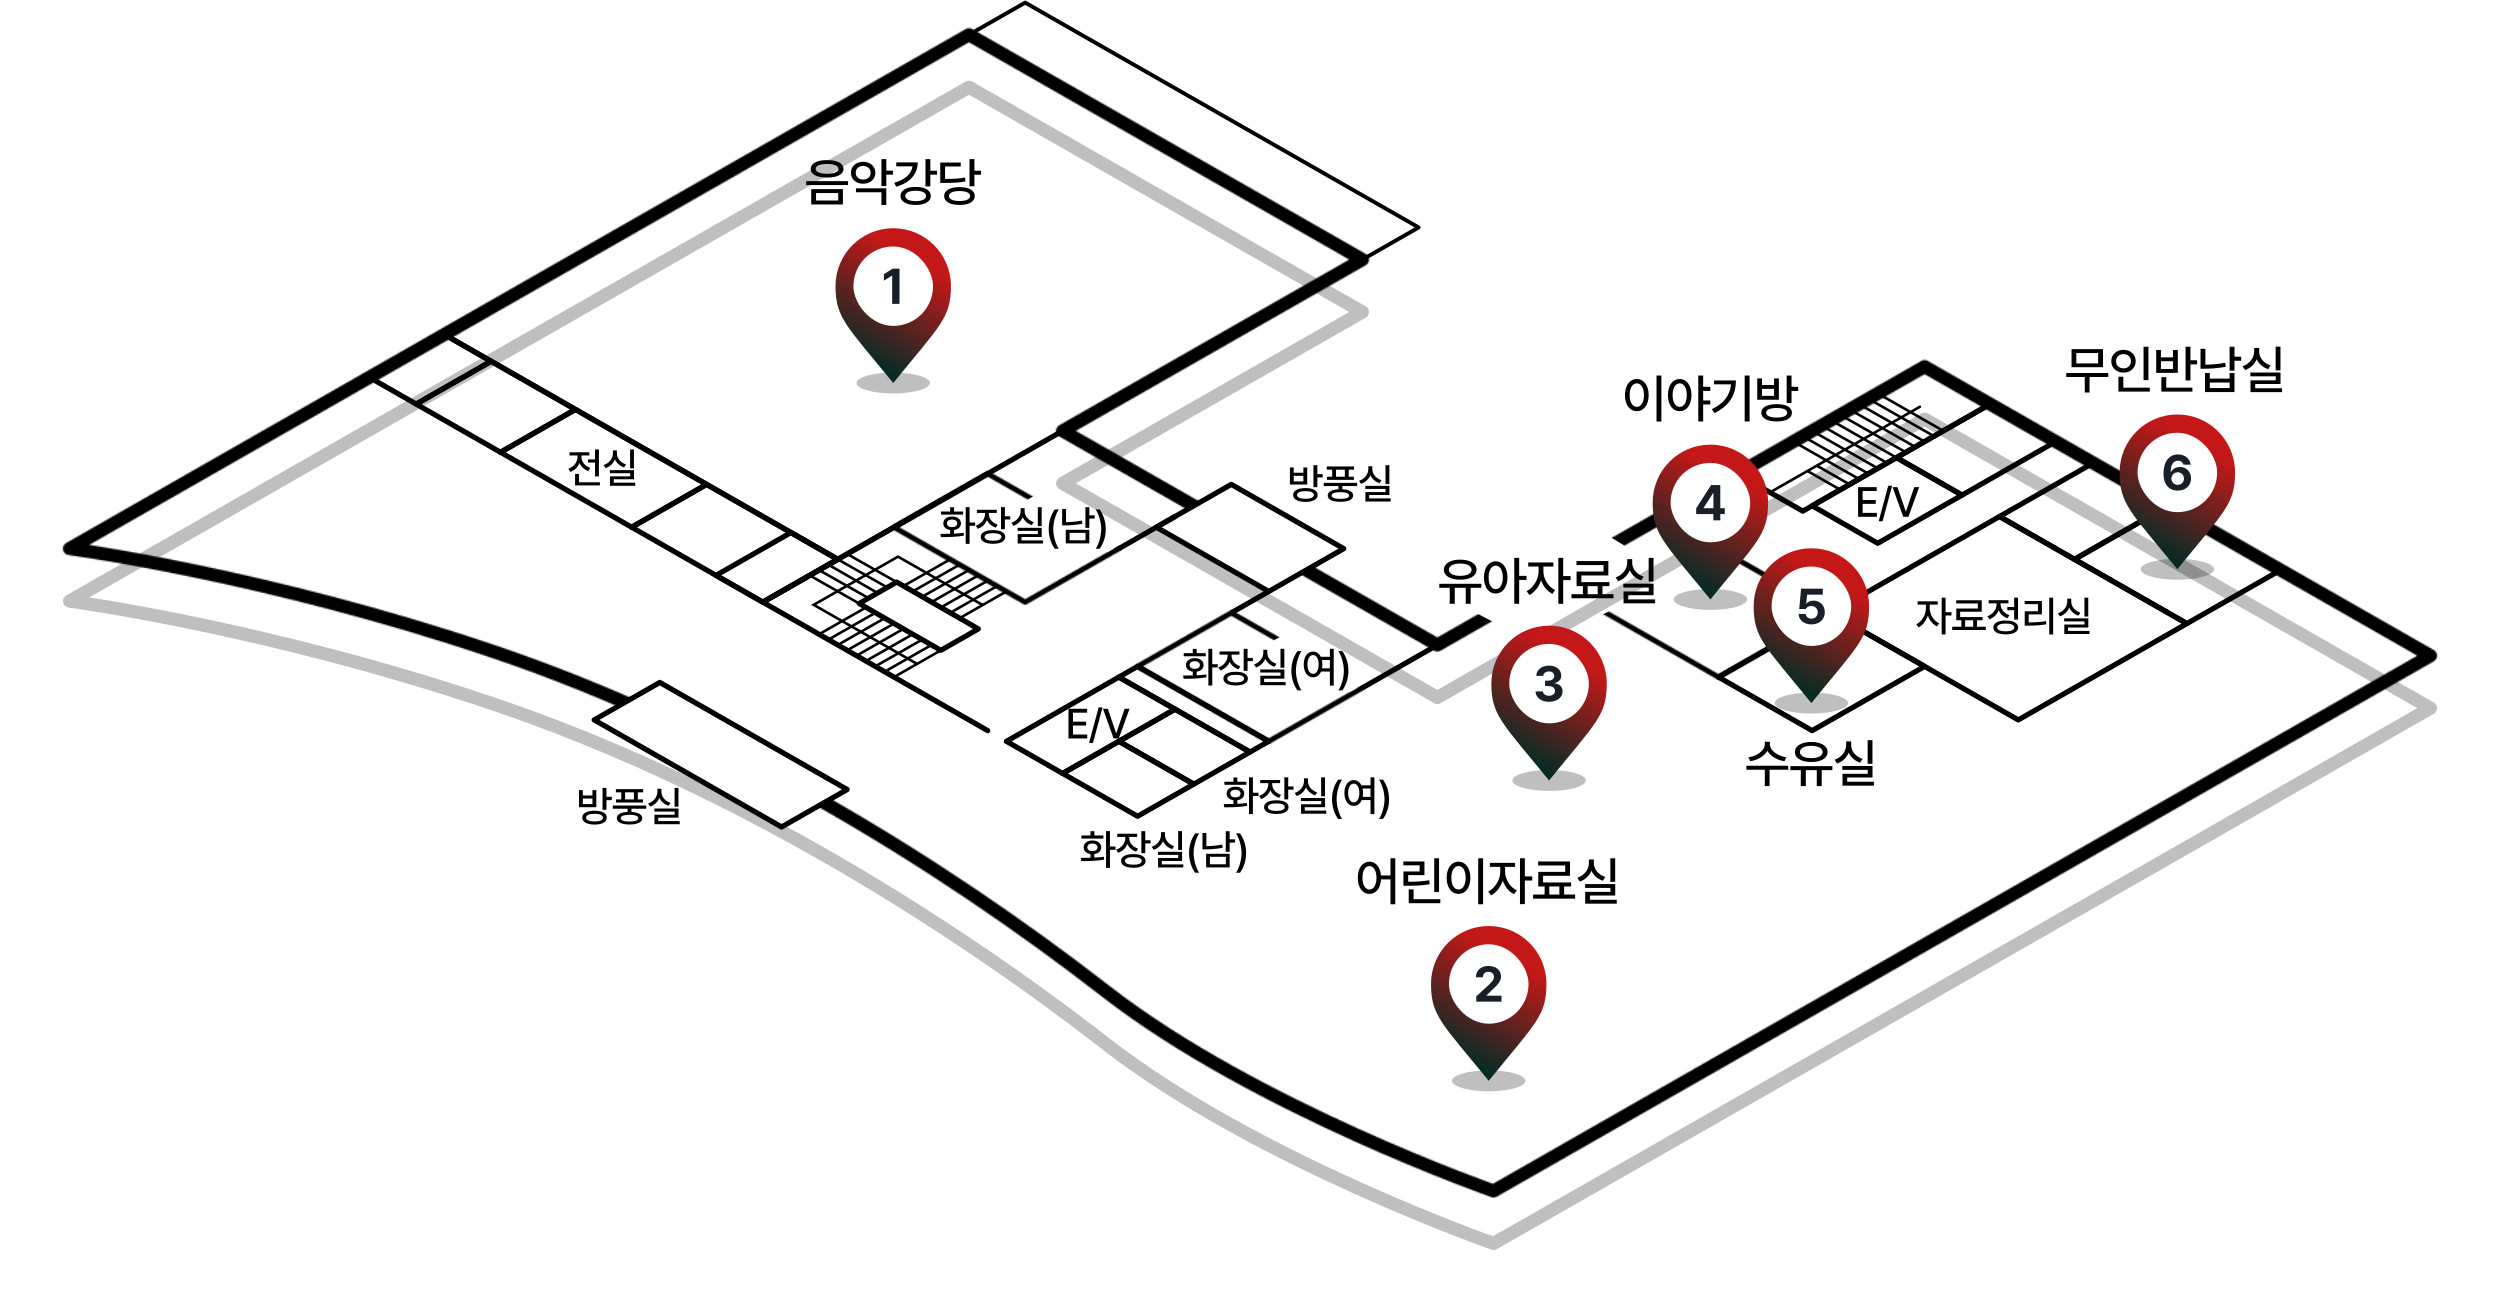<svg width="1906" height="1001" viewBox="0 0 1906 1001" fill="none" xmlns="http://www.w3.org/2000/svg">
<g filter="url(#filter0_f_4338_10030)">
<path d="M738.714 66.486L53 458.27C53 458.27 203 478.165 376.469 536.831C549.939 595.496 715.245 696.503 843.306 795.98C957.263 884.5 1138.71 948 1138.71 948L1853 539.892L1467.29 319.513L1095.86 531.73L810.143 368.486L1038.71 237.892L738.714 66.486Z" stroke="black" stroke-opacity="0.25" stroke-width="10" stroke-linejoin="round"/>
</g>
<mask id="mask0_4338_10030" style="mask-type:alpha" maskUnits="userSpaceOnUse" x="48" y="21" width="1810" height="892">
<path d="M738.714 26.486L53 418.27C53 418.27 203 438.165 376.469 496.831C549.939 555.496 715.245 656.503 843.306 755.98C957.263 844.5 1138.71 908 1138.71 908L1853 499.892L1467.29 279.513L1095.86 491.73L810.143 328.486L1038.71 197.892L738.714 26.486Z" stroke="black" stroke-width="10" stroke-linejoin="round"/>
</mask>
<g mask="url(#mask0_4338_10030)">
<path d="M464.731 542.233L486.67 529.99L300.956 456.53L97.894 411.128L743.303 52.503L1001.47 195.851L780.547 323.895L892.282 395.824L923.915 377.906L845.343 328.486L1062.18 201.973L1046.87 179.527L752.486 8.122H730.037L32.078 394.804L41.262 429.493L92.792 440.716L149.425 452.449L218.813 467.243L290.241 484.588L464.731 542.233Z" fill="black"/>
<path d="M1456.57 256.047L1299.94 332.568L1208 397.534L1252.5 424.5L1464.73 309.101L1796.87 491.73L1137.69 890.655L991.772 834.03L875.956 764.142L872.894 761.081L666.262 612.632L642.282 604.469L608.099 623.855L705.037 669.257L778.507 726.392L844.833 777.405L848.915 778.936L982.588 859.027L1143.81 935.037L1849.94 541.213L1875.45 494.79L1456.57 256.047Z" fill="black"/>
<path d="M986.16 440.206L1097.89 508.564L1150 480.234L1116.07 462.5L1096.36 476.426L1008.1 427.963L986.16 440.206Z" fill="black"/>
</g>
<path d="M1324.43 361.135L1374.43 389.703L1517.29 308.081L1467.29 279.514L1324.43 361.135Z" stroke="black" stroke-width="4" stroke-linejoin="round"/>
<mask id="mask1_4338_10030" style="mask-type:alpha" maskUnits="userSpaceOnUse" x="1179" y="391" width="219" height="128">
<path d="M1181.57 442.757L1310.14 516.216L1395.86 467.243L1267.28 393.784L1181.57 442.757Z" stroke="black" stroke-width="4" stroke-linejoin="round"/>
</mask>
<g mask="url(#mask1_4338_10030)">
<path d="M1250.5 420L1220 403.5L1260.5 376.5L1375 403.5L1420 471L1358.5 511L1304.5 540L1211.5 474L1232.5 463L1245.5 467.5L1260.5 471L1322 490L1335 455L1279 420H1250.5Z" fill="black"/>
</g>
<path d="M1310.14 516.216L1381.57 557.027L1467.28 508.054L1395.85 467.243L1310.14 516.216Z" stroke="black" stroke-width="4" stroke-linejoin="round"/>
<path d="M1424.43 304L1449.46 318.266M1449.46 318.266L1475.45 333.078M1449.46 318.266L1435.14 326.446M1449.46 318.266L1463.72 310.122M1410.14 312.162L1435.14 326.446M1435.14 326.446L1460.14 340.73M1435.14 326.446L1420.86 334.608M1395.86 320.324L1420.86 334.608M1420.86 334.608L1445.86 348.892M1420.86 334.608L1406.57 342.77M1381.57 328.487L1406.57 342.77M1406.57 342.77L1431.57 357.054M1406.57 342.77L1392.29 350.932M1367.29 336.649L1392.29 350.932M1392.29 350.932L1417.29 365.216M1392.29 350.932L1378 359.095M1403 373.378L1378 359.095M1378 359.095L1349.43 375.419M1385.14 355.014L1410.14 369.297M1374.43 332.568L1424.43 361.135M1388.72 324.405L1438.72 352.973M1403 316.243L1453 344.811M1417.29 308.081L1467.29 336.649M1431.57 299.919L1481.57 328.487" stroke="black" stroke-width="2" stroke-linecap="round"/>
<path d="M1581.57 426.432L1667.28 475.405L1738.71 434.595L1653 385.622L1581.57 426.432Z" stroke="black" stroke-width="4" stroke-linejoin="round"/>
<path d="M1395.86 467.243L1538.72 548.865L1667.29 475.405L1524.43 393.784L1395.86 467.243Z" stroke="black" stroke-width="4" stroke-linejoin="round"/>
<path d="M453 548.864L595.857 630.486L645.857 601.918L503 520.297L453 548.864Z" stroke="black" stroke-width="4" stroke-linejoin="round"/>
<path d="M338.711 255.027L638.711 426.432L1038.71 197.892L738.711 26.486L338.711 255.027Z" stroke="black" stroke-width="4" stroke-linejoin="round"/>
<path d="M317.289 308.081L381.575 344.811L438.718 312.162L374.432 275.433L317.289 308.081Z" stroke="black" stroke-width="4" stroke-linejoin="round"/>
<path d="M281.57 287.676L317.285 308.081L374.427 275.433L338.713 255.027L281.57 287.676Z" stroke="black" stroke-width="4" stroke-linejoin="round"/>
<path d="M545.859 438.676L581.574 459.081L638.717 426.432L603.002 406.027L545.859 438.676Z" stroke="black" stroke-width="4" stroke-linejoin="round"/>
<path d="M481.57 401.946L581.57 459.081L638.713 426.432L538.713 369.297L481.57 401.946Z" stroke="black" stroke-width="4" stroke-linejoin="round"/>
<path d="M381.57 344.811L481.57 401.946L538.713 369.297L438.713 312.162L381.57 344.811Z" stroke="black" stroke-width="4" stroke-linejoin="round"/>
<path d="M738.711 26.487L1038.71 197.892L1081.57 173.405L781.568 2L738.711 26.487Z" stroke="black" stroke-width="3" stroke-linejoin="round"/>
<path d="M1524.43 393.784L1581.57 426.433L1653 385.622L1595.86 352.973L1524.43 393.784Z" stroke="black" stroke-width="4" stroke-linejoin="round"/>
<path d="M1445.86 348.892L1495.86 377.459L1567.29 336.649L1517.29 308.081L1445.86 348.892Z" stroke="black" stroke-width="4" stroke-linejoin="round"/>
<path d="M1381.57 385.621L1431.57 414.189L1495.86 377.459L1445.86 348.892L1381.57 385.621Z" stroke="black" stroke-width="4" stroke-linejoin="round"/>
<mask id="mask2_4338_10030" style="mask-type:alpha" maskUnits="userSpaceOnUse" x="865" y="465" width="176" height="103">
<path d="M867.281 508.054L967.281 565.189L1038.71 524.378L938.71 467.243L867.281 508.054Z" stroke="black" stroke-width="4" stroke-linejoin="round"/>
</mask>
<g mask="url(#mask2_4338_10030)">
<path d="M967.492 490.075C970.826 488.242 977.792 484.576 978.992 484.576L940.492 461.081L870.992 488.576L855.992 507.572L942.492 565.562L972.492 572.56L1027.49 540.566C1032.66 538.067 1043.09 532.968 1043.49 532.568C1043.89 532.168 1044.99 526.402 1045.49 523.569L1040.49 521.07L1029.99 527.069L1020.99 528.568L964.992 558.063L942.492 542.066L882.992 507.572L888.492 502.073L940.492 475.078L967.492 490.075Z" fill="black"/>
</g>
<mask id="mask3_4338_10030" style="mask-type:alpha" maskUnits="userSpaceOnUse" x="679" y="359" width="176" height="103">
<path d="M681.57 401.946L781.57 459.081L852.999 418.27L752.999 361.135L681.57 401.946Z" stroke="black" stroke-width="4" stroke-linejoin="round"/>
</mask>
<g mask="url(#mask3_4338_10030)">
<path d="M778 384.095L790 377.096L758 348.601L673.5 390.094L687 414.089L792 473.079C812.333 462.414 853.3 440.784 854.5 439.585C855.7 438.385 864.333 426.42 868.5 420.588L856 414.089L845 420.588H839.5L781 446.583L758 439.585L695 401.591L713 390.094L754.5 370.597L778 384.095Z" fill="black"/>
</g>
<path d="M767.281 565.189L810.138 589.676L895.853 540.703L852.996 516.216L767.281 565.189Z" stroke="black" stroke-width="4" stroke-linejoin="round"/>
<path d="M853 516.216L953 573.351L967.286 565.189L867.286 508.054L853 516.216Z" stroke="black" stroke-width="4" stroke-linejoin="round"/>
<path d="M810.141 589.676L867.283 622.325L910.141 597.838L852.998 565.189L810.141 589.676Z" stroke="black" stroke-width="4" stroke-linejoin="round"/>
<path d="M853 565.189L910.143 597.838L953 573.351L895.857 540.703L853 565.189Z" stroke="black" stroke-width="4" stroke-linejoin="round"/>
<path d="M881.57 401.946L967.285 450.919L1024.43 418.27L938.713 369.297L881.57 401.946Z" stroke="black" stroke-width="4" stroke-linejoin="round"/>
<path d="M895.857 393.784L853 418.27M938.714 467.243L967.286 450.919M1038.71 524.378L1095.86 491.73" stroke="black" stroke-width="4"/>
<path d="M655.039 460.101L717.284 495.811L745.855 479.486L683.61 443.777L669.325 451.939L655.039 460.101Z" stroke="black" stroke-width="4" stroke-linejoin="round"/>
<path d="M752.999 557.027L581.57 459.081L752.999 361.135" stroke="black" stroke-width="4" stroke-linecap="round" stroke-linejoin="round"/>
<path d="M698.419 506.882C698.899 507.155 699.509 506.989 699.783 506.509C700.057 506.03 699.891 505.419 699.411 505.145L698.419 506.882ZM620.344 461.121L619.848 460.253L618.328 461.121L619.848 461.99L620.344 461.121ZM684.629 424.392L685.126 423.523C684.818 423.348 684.441 423.348 684.133 423.523L684.629 424.392ZM748.419 461.99C748.899 462.264 749.509 462.097 749.783 461.617C750.057 461.138 749.891 460.527 749.411 460.253L748.419 461.99ZM699.411 505.145L620.84 460.253L619.848 461.99L698.419 506.882L699.411 505.145ZM620.84 461.99L685.126 425.26L684.133 423.523L619.848 460.253L620.84 461.99ZM684.133 425.26L748.419 461.99L749.411 460.253L685.126 423.523L684.133 425.26Z" fill="black"/>
<path d="M681.567 516.216L717.281 495.811M667.281 508.054L702.996 487.648M652.996 499.892L688.71 479.486M638.71 491.729L674.424 471.324M624.424 483.567L660.138 463.162M655.036 460.101L617.281 438.675M631.567 430.513L668.812 451.939M645.853 422.351L683.608 443.777M724.424 426.432L688.71 446.838M738.71 434.594L702.996 455M752.996 442.756L717.281 463.162M767.281 450.919L731.567 471.324M667.281 467.243L631.567 487.648M681.567 475.405L645.853 495.811M695.853 483.567L660.138 503.973M710.138 491.729L674.424 512.135M695.853 450.919L731.567 430.513M710.138 459.081L745.853 438.675M724.424 467.243L760.138 446.838M624.424 434.594L662.179 456.02M638.71 426.432L676.465 447.858" stroke="black" stroke-width="2" stroke-linecap="round"/>
<path d="M630.586 122.062C638.262 122.043 643.066 124.543 643.086 128.781C643.066 132.941 638.262 135.402 630.586 135.383C622.93 135.402 618.066 132.941 618.086 128.781C618.066 124.543 622.93 122.043 630.586 122.062ZM614.648 141.086V138.078H646.562V141.086H614.648ZM618.477 155.891V144.211H642.656V155.891H618.477ZM621.914 128.781C621.895 131.105 625.195 132.473 630.586 132.492C635.938 132.473 639.277 131.105 639.258 128.781C639.277 126.359 635.938 124.973 630.586 124.992C625.195 124.973 621.895 126.359 621.914 128.781ZM622.148 152.883H639.062V147.18H622.148V152.883ZM658.062 123.352C663.434 123.352 667.359 126.809 667.398 131.711C667.359 136.652 663.434 140.07 658.062 140.07C652.711 140.07 648.727 136.652 648.766 131.711C648.727 126.809 652.711 123.352 658.062 123.352ZM652.398 131.711C652.359 134.855 654.781 136.945 658.062 136.906C661.344 136.945 663.746 134.855 663.766 131.711C663.746 128.586 661.344 126.535 658.062 126.516C654.781 126.535 652.359 128.586 652.398 131.711ZM652.594 146.594V143.586H675.719V156.359H672.008V146.594H652.594ZM672.008 141.867V121.32H675.719V130.109H680.797V133.156H675.719V141.867H672.008ZM709.289 121.32V130.148H714.367V133.156H709.289V142.102H705.578V121.32H709.289ZM681.75 139.367C689.953 137.062 694.973 132.492 695.656 126.828H683.312V123.82H699.68C699.68 132.863 693.527 139.406 683.273 142.375L681.75 139.367ZM686.516 149.367C686.477 145.109 691.086 142.473 698.117 142.492C705.168 142.473 709.68 145.109 709.68 149.367C709.68 153.664 705.168 156.262 698.117 156.281C691.086 156.262 686.477 153.664 686.516 149.367ZM690.188 149.367C690.168 151.828 693.215 153.332 698.117 153.352C702.98 153.332 706.047 151.828 706.047 149.367C706.047 146.906 702.98 145.402 698.117 145.422C693.215 145.402 690.168 146.906 690.188 149.367ZM742.898 121.32V130.188H747.938V133.234H742.898V141.984H739.148V121.32H742.898ZM716.844 139.445V123.898H732.469V126.906H720.516V136.438C727.41 136.398 731.297 136.203 735.711 135.305L736.062 138.312C731.375 139.27 727.195 139.445 719.617 139.445H716.844ZM719.812 149.445C719.812 145.168 724.344 142.668 731.57 142.648C738.719 142.668 743.172 145.168 743.172 149.445C743.172 153.762 738.719 156.262 731.57 156.242C724.344 156.262 719.812 153.762 719.812 149.445ZM723.484 149.445C723.465 151.867 726.512 153.293 731.57 153.273C736.531 153.293 739.598 151.867 739.617 149.445C739.598 147.023 736.531 145.637 731.57 145.656C726.512 145.637 723.465 147.023 723.484 149.445Z" fill="black"/>
<path d="M1129.36 445.086V448.133H1121.23V460.32H1117.48V448.133H1109.12V460.32H1105.29V448.133H1097.32V445.086H1129.36ZM1100.8 434.383C1100.82 429.656 1105.86 426.648 1113.26 426.648C1120.66 426.648 1125.74 429.656 1125.72 434.383C1125.74 439.051 1120.66 442 1113.26 441.961C1105.86 442 1100.82 439.051 1100.8 434.383ZM1104.63 434.383C1104.61 437.254 1108.07 439.031 1113.26 439.031C1118.48 439.031 1121.91 437.254 1121.93 434.383C1121.91 431.434 1118.48 429.637 1113.26 429.617C1108.07 429.637 1104.61 431.434 1104.63 434.383ZM1140.31 427.938C1145.54 427.957 1149.27 432.723 1149.29 440.203C1149.27 447.762 1145.54 452.527 1140.31 452.508C1135.07 452.527 1131.34 447.762 1131.36 440.203C1131.34 432.723 1135.07 427.957 1140.31 427.938ZM1134.92 440.203C1134.9 445.77 1137.12 449.188 1140.31 449.188C1143.55 449.188 1145.74 445.77 1145.74 440.203C1145.74 434.715 1143.55 431.277 1140.31 431.258C1137.12 431.277 1134.9 434.715 1134.92 440.203ZM1154.49 460.32V425.32H1158.2V439.031H1163.82V442.156H1158.2V460.32H1154.49ZM1176.69 435.633C1176.67 441.16 1180.32 447.332 1185.64 449.852L1183.53 452.742C1179.6 450.867 1176.48 446.922 1174.89 442.352C1173.29 447.332 1170.01 451.648 1166.03 453.641L1163.84 450.711C1169.15 448.152 1173 441.551 1173.02 435.633V431.922H1165.13V428.836H1184.31V431.922H1176.69V435.633ZM1188.06 460.32V425.32H1191.77V439.188H1197.39V442.312H1191.77V460.32H1188.06ZM1230.11 453.016V456.141H1198.07V453.016H1206.82V446.844H1201.98V435.711H1222.53V430.828H1201.9V427.781H1226.2V438.719H1205.65V443.797H1227.02V446.844H1221.71V453.016H1230.11ZM1210.42 453.016H1218.07V446.844H1210.42V453.016ZM1260.63 425.32V443.328H1256.96V425.32H1260.63ZM1231.76 440.203C1237.23 438.387 1240.57 433.797 1240.59 428.953V426.258H1244.38V428.953C1244.36 433.641 1247.72 437.898 1253.09 439.578L1251.25 442.469C1247.17 441.141 1244.11 438.387 1242.52 434.832C1240.94 438.66 1237.82 441.707 1233.64 443.133L1231.76 440.203ZM1237.66 447.938V445.008H1260.67V453.758H1241.37V457H1261.84V459.969H1237.78V450.945H1257V447.938H1237.66Z" fill="black"/>
<path d="M1266.63 286.32V321.398H1262.92V286.32H1266.63ZM1238.86 301.203C1238.86 293.723 1242.63 288.957 1247.92 288.938C1253.12 288.957 1256.95 293.723 1256.95 301.203C1256.95 308.762 1253.12 313.527 1247.92 313.508C1242.63 313.527 1238.86 308.762 1238.86 301.203ZM1242.45 301.203C1242.43 306.77 1244.66 310.188 1247.92 310.188C1251.12 310.188 1253.35 306.77 1253.35 301.203C1253.35 295.715 1251.12 292.277 1247.92 292.258C1244.66 292.277 1242.43 295.715 1242.45 301.203ZM1280.59 288.938C1285.83 288.957 1289.56 293.723 1289.58 301.203C1289.56 308.762 1285.83 313.527 1280.59 313.508C1275.36 313.527 1271.63 308.762 1271.65 301.203C1271.63 293.723 1275.36 288.957 1280.59 288.938ZM1275.2 301.203C1275.18 306.77 1277.41 310.188 1280.59 310.188C1283.84 310.188 1286.02 306.77 1286.02 301.203C1286.02 295.715 1283.84 292.277 1280.59 292.258C1277.41 292.277 1275.18 295.715 1275.2 301.203ZM1294.77 321.32V286.32H1298.48V294.875H1303.91V298.039H1298.48V305.305H1303.91V308.352H1298.48V321.32H1294.77ZM1333.89 286.32V321.32H1330.14V286.32H1333.89ZM1305.14 311.945C1314.44 307.512 1318.99 301.203 1319.71 293.039H1306.82V290.07H1323.46C1323.46 300.324 1319.11 309.191 1307.09 314.953L1305.14 311.945ZM1354.57 308.117C1361.78 308.117 1366.17 310.539 1366.17 314.68C1366.17 318.879 1361.78 321.301 1354.57 321.32C1347.29 321.301 1342.81 318.879 1342.81 314.68C1342.81 310.539 1347.29 308.117 1354.57 308.117ZM1339.73 304.758V288.508H1343.36V293.547H1352.54V288.508H1356.21V304.758H1339.73ZM1343.36 301.789H1352.54V296.477H1343.36V301.789ZM1346.52 314.68C1346.5 317.023 1349.51 318.352 1354.57 318.352C1359.59 318.352 1362.56 317.023 1362.54 314.68C1362.56 312.355 1359.59 311.047 1354.57 311.047C1349.51 311.047 1346.5 312.355 1346.52 314.68ZM1362.15 307.219V286.32H1365.86V294.875H1370.94V298.039H1365.86V307.219H1362.15Z" fill="black"/>
<path d="M1349.36 567.406C1349.34 572.055 1355.03 576.41 1361.9 577.328L1360.46 580.375C1354.73 579.457 1349.71 576.488 1347.43 572.367C1345.14 576.488 1340.12 579.457 1334.44 580.375L1332.96 577.328C1339.81 576.41 1345.48 572.113 1345.5 567.406V565.492H1349.36V567.406ZM1331.43 586.859V583.812H1363.35V586.859H1349.13V599.32H1345.5V586.859H1331.43ZM1397 584.086V587.133H1388.87V599.32H1385.12V587.133H1376.76V599.32H1372.93V587.133H1364.96V584.086H1397ZM1368.44 573.383C1368.46 568.656 1373.5 565.648 1380.9 565.648C1388.3 565.648 1393.38 568.656 1393.36 573.383C1393.38 578.051 1388.3 581 1380.9 580.961C1373.5 581 1368.46 578.051 1368.44 573.383ZM1372.27 573.383C1372.25 576.254 1375.71 578.031 1380.9 578.031C1386.12 578.031 1389.55 576.254 1389.57 573.383C1389.55 570.434 1386.12 568.637 1380.9 568.617C1375.71 568.637 1372.25 570.434 1372.27 573.383ZM1427.56 564.32V582.328H1423.89V564.32H1427.56ZM1398.69 579.203C1404.16 577.387 1407.5 572.797 1407.52 567.953V565.258H1411.31V567.953C1411.29 572.641 1414.65 576.898 1420.02 578.578L1418.18 581.469C1414.1 580.141 1411.04 577.387 1409.45 573.832C1407.87 577.66 1404.75 580.707 1400.57 582.133L1398.69 579.203ZM1404.59 586.938V584.008H1427.6V592.758H1408.3V596H1428.77V598.969H1404.71V589.945H1423.93V586.938H1404.59Z" fill="black"/>
<path d="M1607.36 284.398V287.406H1593.06V299.281H1589.43V287.406H1575.32V284.398H1607.36ZM1579.35 279.945V266.195H1603.33V279.945H1579.35ZM1582.98 277.055H1599.62V269.164H1582.98V277.055ZM1637.96 264.359V289.789H1634.25V264.359H1637.96ZM1609.64 275.375C1609.66 270.316 1613.68 266.723 1618.97 266.703C1624.25 266.723 1628.27 270.316 1628.27 275.375C1628.27 280.512 1624.25 284.086 1618.97 284.086C1613.68 284.086 1609.66 280.512 1609.64 275.375ZM1613.27 275.375C1613.25 278.676 1615.71 280.844 1618.97 280.844C1622.18 280.844 1624.64 278.676 1624.64 275.375C1624.64 272.152 1622.18 269.945 1618.97 269.945C1615.71 269.945 1613.25 272.152 1613.27 275.375ZM1615.07 298.578V287.211H1618.82V295.57H1639.01V298.578H1615.07ZM1670 264.359V274.672H1675.08V277.797H1670V290.062H1666.29V264.359H1670ZM1643.87 284.281V266.859H1647.5V272.445H1656.68V266.859H1660.36V284.281H1643.87ZM1647.5 281.312H1656.68V275.375H1647.5V281.312ZM1647.82 298.578V287.523H1651.53V295.57H1671.49V298.578H1647.82ZM1703.57 264.359V271.938H1708.69V275.023H1703.57V282.602H1699.86V264.359H1703.57ZM1677.68 281.117V265.922H1681.39V278.031C1686.13 277.973 1691.07 277.68 1696.46 276.547L1696.93 279.633C1691.04 280.746 1685.68 281.117 1680.53 281.117H1677.68ZM1681.11 298.891V284.359H1684.75V288.656H1699.86V284.359H1703.57V298.891H1681.11ZM1684.75 295.883H1699.86V291.664H1684.75V295.883ZM1738.63 264.32V282.328H1734.96V264.32H1738.63ZM1709.76 279.203C1715.23 277.387 1718.57 272.797 1718.59 267.953V265.258H1722.38V267.953C1722.36 272.641 1725.72 276.898 1731.09 278.578L1729.25 281.469C1725.17 280.141 1722.11 277.387 1720.52 273.832C1718.94 277.66 1715.82 280.707 1711.64 282.133L1709.76 279.203ZM1715.66 286.938V284.008H1738.67V292.758H1719.37V296H1739.84V298.969H1715.78V289.945H1735V286.938H1715.66Z" fill="black"/>
<path d="M1416.61 394V371.375H1430.8V374.344H1420.05V381.188H1430.05V384.125H1420.05V391.031H1430.92V394H1416.61ZM1442.56 370.312L1435.28 397.406H1432.31L1439.59 370.312H1442.56ZM1446.61 371.375L1452.89 389.781H1453.14L1459.42 371.375H1463.14L1454.98 394H1451.01L1442.89 371.375H1446.61Z" fill="black"/>
<path d="M814.612 563V540.375H828.8V543.344H818.05V550.188H828.05V553.125H818.05V560.031H828.925V563H814.612ZM840.562 539.312L833.281 566.406H830.312L837.594 539.312H840.562ZM844.606 540.375L850.887 558.781H851.137L857.419 540.375H861.137L852.981 563H849.012L840.887 540.375H844.606Z" fill="black"/>
<path d="M1044.07 656.938C1048.84 656.957 1052.29 660.98 1052.86 667.445H1060.09V654.32H1063.76V689.398H1060.09V670.453H1052.9C1052.49 677.289 1048.95 681.527 1044.07 681.508C1038.86 681.527 1035.16 676.762 1035.2 669.203C1035.16 661.723 1038.86 656.957 1044.07 656.938ZM1038.72 669.203C1038.74 674.77 1040.91 678.188 1044.07 678.188C1047.23 678.188 1049.4 674.77 1049.42 669.203C1049.4 663.715 1047.23 660.277 1044.07 660.258C1040.91 660.277 1038.74 663.715 1038.72 669.203ZM1097.13 654.359V680.102H1093.46V654.359H1097.13ZM1069.91 659.75V656.781H1086V667.211H1073.62V672.25C1080.04 672.211 1084.44 672.016 1089.63 671.078L1090.02 674.125C1084.52 675.082 1079.87 675.277 1072.91 675.297H1069.98V664.398H1082.33V659.75H1069.91ZM1074.01 688.578V678.07H1077.72V685.57H1098.11V688.578H1074.01ZM1130.7 654.32V689.398H1126.99V654.32H1130.7ZM1102.93 669.203C1102.93 661.723 1106.7 656.957 1111.99 656.938C1117.19 656.957 1121.02 661.723 1121.02 669.203C1121.02 676.762 1117.19 681.527 1111.99 681.508C1106.7 681.527 1102.93 676.762 1102.93 669.203ZM1106.52 669.203C1106.5 674.77 1108.73 678.188 1111.99 678.188C1115.2 678.188 1117.42 674.77 1117.42 669.203C1117.42 663.715 1115.2 660.277 1111.99 660.258C1108.73 660.277 1106.5 663.715 1106.52 669.203ZM1147.48 664.633C1147.46 670.16 1151.11 676.332 1156.42 678.852L1154.31 681.742C1150.39 679.867 1147.26 675.922 1145.68 671.352C1144.08 676.332 1140.8 680.648 1136.81 682.641L1134.62 679.711C1139.94 677.152 1143.79 670.551 1143.8 664.633V660.922H1135.91V657.836H1155.09V660.922H1147.48V664.633ZM1158.84 689.32V654.32H1162.55V668.188H1168.18V671.312H1162.55V689.32H1158.84ZM1200.89 682.016V685.141H1168.86V682.016H1177.61V675.844H1172.77V664.711H1193.31V659.828H1172.69V656.781H1196.98V667.719H1176.44V672.797H1197.8V675.844H1192.49V682.016H1200.89ZM1181.2 682.016H1188.86V675.844H1181.2V682.016ZM1231.41 654.32V672.328H1227.74V654.32H1231.41ZM1202.55 669.203C1208.02 667.387 1211.36 662.797 1211.38 657.953V655.258H1215.16V657.953C1215.14 662.641 1218.5 666.898 1223.88 668.578L1222.04 671.469C1217.96 670.141 1214.89 667.387 1213.31 663.832C1211.73 667.66 1208.6 670.707 1204.42 672.133L1202.55 669.203ZM1208.45 676.938V674.008H1231.45V682.758H1212.16V686H1232.62V688.969H1208.56V679.945H1227.78V676.938H1208.45Z" fill="black"/>
<path d="M453.316 618.094C459.081 618.094 462.597 620.031 462.597 623.344C462.597 626.703 459.081 628.641 453.316 628.656C447.487 628.641 443.909 626.703 443.909 623.344C443.909 620.031 447.487 618.094 453.316 618.094ZM441.441 615.406V602.406H444.347V606.438H451.691V602.406H454.628V615.406H441.441ZM444.347 613.031H451.691V608.781H444.347V613.031ZM446.878 623.344C446.862 625.219 449.269 626.281 453.316 626.281C457.331 626.281 459.706 625.219 459.691 623.344C459.706 621.484 457.331 620.438 453.316 620.438C449.269 620.438 446.862 621.484 446.878 623.344ZM459.378 617.375V600.656H462.347V607.5H466.409V610.031H462.347V617.375H459.378ZM492.734 614.156V616.562H481.422V619C486.578 619.266 489.609 620.938 489.641 623.781C489.609 626.906 486 628.609 479.953 628.594C473.859 628.609 470.25 626.906 470.266 623.781C470.25 620.938 473.281 619.266 478.484 619V616.562H467.203V614.156H492.734ZM469.547 604.094V601.656H490.328V604.094H486.266V609.438H490.203V611.844H469.672V609.438H473.641V604.094H469.547ZM473.234 623.781C473.234 625.469 475.672 626.375 479.953 626.344C484.172 626.375 486.609 625.469 486.609 623.781C486.609 622.141 484.172 621.219 479.953 621.219C475.672 621.219 473.234 622.141 473.234 623.781ZM476.578 609.438H483.297V604.094H476.578V609.438ZM517.247 600.656V615.062H514.309V600.656H517.247ZM494.153 612.562C498.528 611.109 501.2 607.438 501.216 603.562V601.406H504.247V603.562C504.231 607.312 506.919 610.719 511.216 612.062L509.747 614.375C506.481 613.312 504.028 611.109 502.763 608.266C501.497 611.328 498.997 613.766 495.653 614.906L494.153 612.562ZM498.872 618.75V616.406H517.278V623.406H501.841V626H518.216V628.375H498.966V621.156H514.341V618.75H498.872Z" fill="black"/>
<path d="M995.316 372.094C1001.08 372.094 1004.6 374.031 1004.6 377.344C1004.6 380.703 1001.08 382.641 995.316 382.656C989.487 382.641 985.909 380.703 985.909 377.344C985.909 374.031 989.487 372.094 995.316 372.094ZM983.441 369.406V356.406H986.347V360.438H993.691V356.406H996.628V369.406H983.441ZM986.347 367.031H993.691V362.781H986.347V367.031ZM988.878 377.344C988.862 379.219 991.269 380.281 995.316 380.281C999.331 380.281 1001.71 379.219 1001.69 377.344C1001.71 375.484 999.331 374.438 995.316 374.438C991.269 374.438 988.862 375.484 988.878 377.344ZM1001.38 371.375V354.656H1004.35V361.5H1008.41V364.031H1004.35V371.375H1001.38ZM1034.73 368.156V370.562H1023.42V373C1028.58 373.266 1031.61 374.938 1031.64 377.781C1031.61 380.906 1028 382.609 1021.95 382.594C1015.86 382.609 1012.25 380.906 1012.27 377.781C1012.25 374.938 1015.28 373.266 1020.48 373V370.562H1009.2V368.156H1034.73ZM1011.55 358.094V355.656H1032.33V358.094H1028.27V363.438H1032.2V365.844H1011.67V363.438H1015.64V358.094H1011.55ZM1015.23 377.781C1015.23 379.469 1017.67 380.375 1021.95 380.344C1026.17 380.375 1028.61 379.469 1028.61 377.781C1028.61 376.141 1026.17 375.219 1021.95 375.219C1017.67 375.219 1015.23 376.141 1015.23 377.781ZM1018.58 363.438H1025.3V358.094H1018.58V363.438ZM1059.25 354.656V369.062H1056.31V354.656H1059.25ZM1036.15 366.562C1040.53 365.109 1043.2 361.438 1043.22 357.562V355.406H1046.25V357.562C1046.23 361.312 1048.92 364.719 1053.22 366.062L1051.75 368.375C1048.48 367.312 1046.03 365.109 1044.76 362.266C1043.5 365.328 1041 367.766 1037.65 368.906L1036.15 366.562ZM1040.87 372.75V370.406H1059.28V377.406H1043.84V380H1060.22V382.375H1040.97V375.156H1056.34V372.75H1040.87Z" fill="black"/>
<path d="M739.219 386.656V398.375H743.438V400.875H739.219V414.656H736.25V386.656H739.219ZM716.938 407.031C719.141 407.031 721.703 407.031 724.375 406.953V404.109C721.219 403.641 719.156 401.734 719.188 399.031C719.156 395.875 721.891 393.797 725.875 393.781C729.844 393.797 732.609 395.875 732.625 399.031C732.609 401.734 730.516 403.656 727.344 404.109V406.844C729.828 406.719 732.328 406.516 734.656 406.188L734.844 408.375C728.781 409.453 722.234 409.516 717.406 409.5L716.938 407.031ZM717.469 392.344V389.969H724.375V386.719H727.344V389.969H734.25V392.344H717.469ZM721.969 399.031C721.969 400.812 723.531 401.922 725.875 401.906C728.219 401.922 729.766 400.812 729.781 399.031C729.766 397.234 728.219 396.094 725.875 396.094C723.531 396.094 721.969 397.234 721.969 399.031ZM753.919 391.812C753.903 395.375 756.388 398.625 760.638 399.969L759.231 402.281C756.044 401.266 753.716 399.156 752.481 396.5C751.263 399.562 748.809 401.984 745.45 403.156L743.919 400.781C748.294 399.344 750.934 395.734 750.95 391.844V391.062H744.794V388.656H759.95V391.062H753.919V391.812ZM747.7 409.344C747.7 406.062 751.278 404.141 757.106 404.156C762.872 404.141 766.388 406.062 766.388 409.344C766.388 412.672 762.872 414.609 757.106 414.594C751.278 414.609 747.7 412.672 747.7 409.344ZM750.669 409.344C750.653 411.219 753.059 412.266 757.106 412.25C761.122 412.266 763.497 411.219 763.481 409.344C763.497 407.516 761.122 406.484 757.106 406.5C753.059 406.484 750.653 407.516 750.669 409.344ZM763.169 403.469V386.656H766.138V393.594H770.2V396.031H766.138V403.469H763.169ZM794.181 386.656V401.062H791.244V386.656H794.181ZM771.088 398.562C775.463 397.109 778.134 393.438 778.15 389.562V387.406H781.181V389.562C781.166 393.312 783.853 396.719 788.15 398.062L786.681 400.375C783.416 399.312 780.963 397.109 779.697 394.266C778.431 397.328 775.931 399.766 772.588 400.906L771.088 398.562ZM775.806 404.75V402.406H794.213V409.406H778.775V412H795.15V414.375H775.9V407.156H791.275V404.75H775.806ZM799.537 403.375C799.569 397.484 801.241 392.594 804.162 388.406H807.225C805.069 391.5 803.006 397.797 803.006 403.375C803.006 408.969 805.069 415.266 807.225 418.375H804.162C801.241 414.172 799.569 409.281 799.537 403.375ZM830.488 386.688V392.906H834.581V395.375H830.488V402.469H827.519V386.688H830.488ZM809.769 400.562V388.062H812.738V398.094C816.534 398.062 820.488 397.734 824.8 396.875L825.175 399.312C820.456 400.266 816.175 400.547 812.05 400.562H809.769ZM812.55 414.281V403.938H830.488V414.281H812.55ZM815.456 411.906H827.613V406.25H815.456V411.906ZM843.031 403.375C843 409.281 841.328 414.172 838.406 418.375H835.344C837.5 415.266 839.562 408.969 839.562 403.375C839.562 397.797 837.5 391.5 835.344 388.406H838.406C841.328 392.594 843 397.484 843.031 403.375Z" fill="black"/>
<path d="M456.619 342.688V363.188H453.65V352.656H448.306V350.25H453.65V342.688H456.619ZM433.306 357.344C437.603 355.891 440.291 352.203 440.275 348.344V347.25H434.212V344.812H449.306V347.25H443.306V348.344C443.291 351.828 445.822 355.344 450.056 356.75L448.525 359.125C445.384 358.031 443.056 355.781 441.837 353C440.619 356.094 438.166 358.562 434.837 359.75L433.306 357.344ZM438.431 370.062V361.344H441.4V367.656H457.369V370.062H438.431ZM483.319 342.656V357.062H480.381V342.656H483.319ZM460.225 354.562C464.6 353.109 467.272 349.438 467.288 345.562V343.406H470.319V345.562C470.303 349.312 472.991 352.719 477.288 354.062L475.819 356.375C472.553 355.312 470.1 353.109 468.834 350.266C467.569 353.328 465.069 355.766 461.725 356.906L460.225 354.562ZM464.944 360.75V358.406H483.35V365.406H467.913V368H484.288V370.375H465.038V363.156H480.413V360.75H464.944Z" fill="black"/>
<path d="M846.219 633.656V645.375H850.438V647.875H846.219V661.656H843.25V633.656H846.219ZM823.938 654.031C826.141 654.031 828.703 654.031 831.375 653.953V651.109C828.219 650.641 826.156 648.734 826.188 646.031C826.156 642.875 828.891 640.797 832.875 640.781C836.844 640.797 839.609 642.875 839.625 646.031C839.609 648.734 837.516 650.656 834.344 651.109V653.844C836.828 653.719 839.328 653.516 841.656 653.188L841.844 655.375C835.781 656.453 829.234 656.516 824.406 656.5L823.938 654.031ZM824.469 639.344V636.969H831.375V633.719H834.344V636.969H841.25V639.344H824.469ZM828.969 646.031C828.969 647.812 830.531 648.922 832.875 648.906C835.219 648.922 836.766 647.812 836.781 646.031C836.766 644.234 835.219 643.094 832.875 643.094C830.531 643.094 828.969 644.234 828.969 646.031ZM860.919 638.812C860.903 642.375 863.388 645.625 867.638 646.969L866.231 649.281C863.044 648.266 860.716 646.156 859.481 643.5C858.263 646.562 855.809 648.984 852.45 650.156L850.919 647.781C855.294 646.344 857.934 642.734 857.95 638.844V638.062H851.794V635.656H866.95V638.062H860.919V638.812ZM854.7 656.344C854.7 653.062 858.278 651.141 864.106 651.156C869.872 651.141 873.388 653.062 873.388 656.344C873.388 659.672 869.872 661.609 864.106 661.594C858.278 661.609 854.7 659.672 854.7 656.344ZM857.669 656.344C857.653 658.219 860.059 659.266 864.106 659.25C868.122 659.266 870.497 658.219 870.481 656.344C870.497 654.516 868.122 653.484 864.106 653.5C860.059 653.484 857.653 654.516 857.669 656.344ZM870.169 650.469V633.656H873.138V640.594H877.2V643.031H873.138V650.469H870.169ZM901.181 633.656V648.062H898.244V633.656H901.181ZM878.088 645.562C882.463 644.109 885.134 640.438 885.15 636.562V634.406H888.181V636.562C888.166 640.312 890.853 643.719 895.15 645.062L893.681 647.375C890.416 646.312 887.963 644.109 886.697 641.266C885.431 644.328 882.931 646.766 879.588 647.906L878.088 645.562ZM882.806 651.75V649.406H901.213V656.406H885.775V659H902.15V661.375H882.9V654.156H898.275V651.75H882.806ZM906.537 650.375C906.569 644.484 908.241 639.594 911.162 635.406H914.225C912.069 638.5 910.006 644.797 910.006 650.375C910.006 655.969 912.069 662.266 914.225 665.375H911.162C908.241 661.172 906.569 656.281 906.537 650.375ZM937.488 633.688V639.906H941.581V642.375H937.488V649.469H934.519V633.688H937.488ZM916.769 647.562V635.062H919.738V645.094C923.534 645.062 927.488 644.734 931.8 643.875L932.175 646.312C927.456 647.266 923.175 647.547 919.05 647.562H916.769ZM919.55 661.281V650.938H937.488V661.281H919.55ZM922.456 658.906H934.613V653.25H922.456V658.906ZM950.031 650.375C950 656.281 948.328 661.172 945.406 665.375H942.344C944.5 662.266 946.562 655.969 946.562 650.375C946.562 644.797 944.5 638.5 942.344 635.406H945.406C948.328 639.594 950 644.484 950.031 650.375Z" fill="black"/>
<path d="M1471.24 463.906C1471.22 468.328 1474.15 473.266 1478.4 475.281L1476.71 477.594C1473.57 476.094 1471.07 472.938 1469.8 469.281C1468.52 473.266 1465.9 476.719 1462.71 478.312L1460.96 475.969C1465.21 473.922 1468.29 468.641 1468.3 463.906V460.938H1461.99V458.469H1477.33V460.938H1471.24V463.906ZM1480.33 483.656V455.656H1483.3V466.75H1487.8V469.25H1483.3V483.656H1480.33ZM1513.97 477.812V480.312H1488.35V477.812H1495.35V472.875H1491.47V463.969H1507.91V460.062H1491.41V457.625H1510.85V466.375H1494.41V470.438H1511.5V472.875H1507.25V477.812H1513.97ZM1498.22 477.812H1504.35V472.875H1498.22V477.812ZM1538.55 455.656V472.312H1535.58V465.219H1530.36V462.781H1535.58V455.656H1538.55ZM1515.2 469.781C1519.55 468.266 1522.22 464.484 1522.2 460.625V460H1516.14V457.594H1531.23V460H1525.23V460.594C1525.22 464.141 1527.75 467.594 1531.98 469.031L1530.45 471.375C1527.31 470.297 1525 468.047 1523.78 465.281C1522.56 468.406 1520.11 470.922 1516.77 472.156L1515.2 469.781ZM1519.7 478.375C1519.69 475.047 1523.28 473.109 1529.17 473.094C1535.03 473.109 1538.62 475.047 1538.64 478.375C1538.62 481.703 1535.03 483.641 1529.17 483.656C1523.28 483.641 1519.69 481.703 1519.7 478.375ZM1522.64 478.375C1522.62 480.266 1525.06 481.344 1529.17 481.312C1533.25 481.344 1535.69 480.266 1535.7 478.375C1535.69 476.469 1533.25 475.391 1529.17 475.406C1525.06 475.391 1522.62 476.469 1522.64 478.375ZM1565.31 455.656V483.719H1562.34V455.656H1565.31ZM1543.62 460.594V458.188H1556.75V468.406H1546.68V474.531C1551.23 474.516 1555.18 474.297 1559.87 473.531L1560.15 475.969C1555.2 476.797 1550.98 476.984 1546.03 477H1543.65V466.031H1553.72V460.594H1543.62ZM1592.1 455.656V470.062H1589.17V455.656H1592.1ZM1569.01 467.562C1573.38 466.109 1576.06 462.438 1576.07 458.562V456.406H1579.1V458.562C1579.09 462.312 1581.78 465.719 1586.07 467.062L1584.6 469.375C1581.34 468.312 1578.88 466.109 1577.62 463.266C1576.35 466.328 1573.85 468.766 1570.51 469.906L1569.01 467.562ZM1573.73 473.75V471.406H1592.13V478.406H1576.7V481H1593.07V483.375H1573.82V476.156H1589.2V473.75H1573.73Z" fill="black"/>
<path d="M924.219 494.656V506.375H928.438V508.875H924.219V522.656H921.25V494.656H924.219ZM901.938 515.031C904.141 515.031 906.703 515.031 909.375 514.953V512.109C906.219 511.641 904.156 509.734 904.188 507.031C904.156 503.875 906.891 501.797 910.875 501.781C914.844 501.797 917.609 503.875 917.625 507.031C917.609 509.734 915.516 511.656 912.344 512.109V514.844C914.828 514.719 917.328 514.516 919.656 514.188L919.844 516.375C913.781 517.453 907.234 517.516 902.406 517.5L901.938 515.031ZM902.469 500.344V497.969H909.375V494.719H912.344V497.969H919.25V500.344H902.469ZM906.969 507.031C906.969 508.812 908.531 509.922 910.875 509.906C913.219 509.922 914.766 508.812 914.781 507.031C914.766 505.234 913.219 504.094 910.875 504.094C908.531 504.094 906.969 505.234 906.969 507.031ZM938.919 499.812C938.903 503.375 941.388 506.625 945.638 507.969L944.231 510.281C941.044 509.266 938.716 507.156 937.481 504.5C936.263 507.562 933.809 509.984 930.45 511.156L928.919 508.781C933.294 507.344 935.934 503.734 935.95 499.844V499.062H929.794V496.656H944.95V499.062H938.919V499.812ZM932.7 517.344C932.7 514.062 936.278 512.141 942.106 512.156C947.872 512.141 951.388 514.062 951.388 517.344C951.388 520.672 947.872 522.609 942.106 522.594C936.278 522.609 932.7 520.672 932.7 517.344ZM935.669 517.344C935.653 519.219 938.059 520.266 942.106 520.25C946.122 520.266 948.497 519.219 948.481 517.344C948.497 515.516 946.122 514.484 942.106 514.5C938.059 514.484 935.653 515.516 935.669 517.344ZM948.169 511.469V494.656H951.138V501.594H955.2V504.031H951.138V511.469H948.169ZM979.181 494.656V509.062H976.244V494.656H979.181ZM956.088 506.562C960.463 505.109 963.134 501.438 963.15 497.562V495.406H966.181V497.562C966.166 501.312 968.853 504.719 973.15 506.062L971.681 508.375C968.416 507.312 965.963 505.109 964.697 502.266C963.431 505.328 960.931 507.766 957.588 508.906L956.088 506.562ZM960.806 512.75V510.406H979.213V517.406H963.775V520H980.15V522.375H960.9V515.156H976.275V512.75H960.806ZM984.537 511.375C984.569 505.484 986.241 500.594 989.162 496.406H992.225C990.069 499.5 988.006 505.797 988.006 511.375C988.006 516.969 990.069 523.266 992.225 526.375H989.162C986.241 522.172 984.569 517.281 984.537 511.375ZM1001.08 496.75C1003.64 496.766 1005.74 498.219 1006.97 500.75H1013.89V494.656H1016.83V522.719H1013.89V511.969H1007.18C1005.97 514.781 1003.78 516.422 1001.08 516.406C996.909 516.422 993.956 512.609 993.988 506.562C993.956 500.578 996.909 496.766 1001.08 496.75ZM996.8 506.562C996.816 511.016 998.55 513.75 1001.08 513.75C1003.61 513.75 1005.35 511.016 1005.36 506.562C1005.35 502.172 1003.61 499.422 1001.08 499.406C998.55 499.422 996.816 502.172 996.8 506.562ZM1007.82 503.188C1008.03 504.219 1008.18 505.344 1008.18 506.562C1008.18 507.625 1008.08 508.609 1007.89 509.531H1013.89V503.188H1007.82ZM1028.03 511.375C1028 517.281 1026.33 522.172 1023.41 526.375H1020.34C1022.5 523.266 1024.56 516.969 1024.56 511.375C1024.56 505.797 1022.5 499.5 1020.34 496.406H1023.41C1026.33 500.594 1028 505.484 1028.03 511.375Z" fill="black"/>
<path d="M955.219 592.656V604.375H959.438V606.875H955.219V620.656H952.25V592.656H955.219ZM932.938 613.031C935.141 613.031 937.703 613.031 940.375 612.953V610.109C937.219 609.641 935.156 607.734 935.188 605.031C935.156 601.875 937.891 599.797 941.875 599.781C945.844 599.797 948.609 601.875 948.625 605.031C948.609 607.734 946.516 609.656 943.344 610.109V612.844C945.828 612.719 948.328 612.516 950.656 612.188L950.844 614.375C944.781 615.453 938.234 615.516 933.406 615.5L932.938 613.031ZM933.469 598.344V595.969H940.375V592.719H943.344V595.969H950.25V598.344H933.469ZM937.969 605.031C937.969 606.812 939.531 607.922 941.875 607.906C944.219 607.922 945.766 606.812 945.781 605.031C945.766 603.234 944.219 602.094 941.875 602.094C939.531 602.094 937.969 603.234 937.969 605.031ZM969.919 597.812C969.903 601.375 972.388 604.625 976.638 605.969L975.231 608.281C972.044 607.266 969.716 605.156 968.481 602.5C967.263 605.562 964.809 607.984 961.45 609.156L959.919 606.781C964.294 605.344 966.934 601.734 966.95 597.844V597.062H960.794V594.656H975.95V597.062H969.919V597.812ZM963.7 615.344C963.7 612.062 967.278 610.141 973.106 610.156C978.872 610.141 982.388 612.062 982.388 615.344C982.388 618.672 978.872 620.609 973.106 620.594C967.278 620.609 963.7 618.672 963.7 615.344ZM966.669 615.344C966.653 617.219 969.059 618.266 973.106 618.25C977.122 618.266 979.497 617.219 979.481 615.344C979.497 613.516 977.122 612.484 973.106 612.5C969.059 612.484 966.653 613.516 966.669 615.344ZM979.169 609.469V592.656H982.138V599.594H986.2V602.031H982.138V609.469H979.169ZM1010.18 592.656V607.062H1007.24V592.656H1010.18ZM987.088 604.562C991.463 603.109 994.134 599.438 994.15 595.562V593.406H997.181V595.562C997.166 599.312 999.853 602.719 1004.15 604.062L1002.68 606.375C999.416 605.312 996.963 603.109 995.697 600.266C994.431 603.328 991.931 605.766 988.588 606.906L987.088 604.562ZM991.806 610.75V608.406H1010.21V615.406H994.775V618H1011.15V620.375H991.9V613.156H1007.28V610.75H991.806ZM1015.54 609.375C1015.57 603.484 1017.24 598.594 1020.16 594.406H1023.22C1021.07 597.5 1019.01 603.797 1019.01 609.375C1019.01 614.969 1021.07 621.266 1023.22 624.375H1020.16C1017.24 620.172 1015.57 615.281 1015.54 609.375ZM1032.08 594.75C1034.64 594.766 1036.74 596.219 1037.97 598.75H1044.89V592.656H1047.83V620.719H1044.89V609.969H1038.18C1036.97 612.781 1034.78 614.422 1032.08 614.406C1027.91 614.422 1024.96 610.609 1024.99 604.562C1024.96 598.578 1027.91 594.766 1032.08 594.75ZM1027.8 604.562C1027.82 609.016 1029.55 611.75 1032.08 611.75C1034.61 611.75 1036.35 609.016 1036.36 604.562C1036.35 600.172 1034.61 597.422 1032.08 597.406C1029.55 597.422 1027.82 600.172 1027.8 604.562ZM1038.82 601.188C1039.03 602.219 1039.18 603.344 1039.18 604.562C1039.18 605.625 1039.08 606.609 1038.89 607.531H1044.89V601.188H1038.82ZM1059.03 609.375C1059 615.281 1057.33 620.172 1054.41 624.375H1051.34C1053.5 621.266 1055.56 614.969 1055.56 609.375C1055.56 603.797 1053.5 597.5 1051.34 594.406H1054.41C1057.33 598.594 1059 603.484 1059.03 609.375Z" fill="black"/>
<g filter="url(#filter1_f_4338_10030)">
<ellipse cx="681" cy="292.025" rx="28" ry="7.975" fill="black" fill-opacity="0.25"/>
</g>
<path d="M725 218.084C725 242.43 716.902 247.786 681 292.025C645.27 248.163 637 242.43 637 218.084C637 193.737 656.699 174 681 174C705.301 174 725 193.737 725 218.084Z" fill="url(#paint0_linear_4338_10030)"/>
<rect x="650.656" y="187.928" width="60.69" height="60.526" rx="30.263" fill="white"/>
<path d="M685.787 204.823V231.69H680.184V210.13H680.035L673.875 213.989V209.054L680.518 204.823H685.787Z" fill="#191F28"/>
<g filter="url(#filter2_f_4338_10030)">
<ellipse cx="1135" cy="824.025" rx="28" ry="7.975" fill="black" fill-opacity="0.25"/>
</g>
<path d="M1179 750.084C1179 774.43 1170.9 779.786 1135 824.025C1099.27 780.163 1091 774.43 1091 750.084C1091 725.737 1110.7 706 1135 706C1159.3 706 1179 725.737 1179 750.084Z" fill="url(#paint1_linear_4338_10030)"/>
<rect x="1104.66" y="719.928" width="60.69" height="60.526" rx="30.263" fill="white"/>
<path d="M1125.52 763.69L1125.48 759.646L1135.13 750.776C1137.63 748.383 1138.99 746.898 1138.99 744.765C1138.99 742.371 1137.19 740.887 1134.72 740.905C1132.2 740.887 1130.55 742.482 1130.57 745.062H1125.26C1125.24 739.811 1129.14 736.452 1134.8 736.452C1140.55 736.452 1144.37 739.736 1144.37 744.394C1144.37 747.455 1142.89 749.96 1137.36 754.97L1133.27 758.94V759.089H1144.74V763.69H1125.52Z" fill="#191F28"/>
<g filter="url(#filter3_f_4338_10030)">
<ellipse cx="1181" cy="595.025" rx="28" ry="7.975" fill="black" fill-opacity="0.25"/>
</g>
<path d="M1225 521.084C1225 545.43 1216.9 550.786 1181 595.025C1145.27 551.163 1137 545.43 1137 521.084C1137 496.737 1156.7 477 1181 477C1205.3 477 1225 496.737 1225 521.084Z" fill="url(#paint2_linear_4338_10030)"/>
<rect x="1150.66" y="490.928" width="60.69" height="60.526" rx="30.263" fill="white"/>
<path d="M1180.93 535.062C1175.03 535.062 1170.79 531.814 1170.68 527.12H1176.32C1176.42 529.124 1178.37 530.441 1180.96 530.46C1183.63 530.441 1185.55 528.957 1185.53 526.786C1185.55 524.597 1183.6 523.057 1180.44 523.038H1177.96V518.919H1180.44C1183.1 518.919 1184.95 517.472 1184.93 515.356C1184.95 513.297 1183.38 511.887 1181 511.905C1178.62 511.887 1176.68 513.223 1176.58 515.282H1171.24C1171.33 510.662 1175.49 507.452 1181 507.452C1186.6 507.452 1190.33 510.773 1190.31 515.022C1190.33 518.028 1188.24 520.162 1185.23 520.7V520.923C1189.18 521.405 1191.35 523.799 1191.32 527.157C1191.35 531.759 1186.99 535.062 1180.93 535.062Z" fill="#191F28"/>
<g filter="url(#filter4_f_4338_10030)">
<ellipse cx="1304" cy="457.025" rx="28" ry="7.975" fill="black" fill-opacity="0.25"/>
</g>
<path d="M1348 383.084C1348 407.43 1339.9 412.786 1304 457.025C1268.27 413.163 1260 407.43 1260 383.084C1260 358.737 1279.7 339 1304 339C1328.3 339 1348 358.737 1348 383.084Z" fill="url(#paint3_linear_4338_10030)"/>
<rect x="1273.66" y="352.928" width="60.69" height="60.526" rx="30.263" fill="white"/>
<path d="M1293.18 391.94V387.524L1304.54 369.823H1311.55V387.45H1314.97V391.94H1311.55V396.69H1306.25V391.94H1293.18ZM1298.82 387.45H1306.32V375.946H1306.06L1298.82 387.228V387.45Z" fill="#191F28"/>
<g filter="url(#filter5_f_4338_10030)">
<ellipse cx="1381" cy="536.025" rx="28" ry="7.975" fill="black" fill-opacity="0.25"/>
</g>
<path d="M1425 462.084C1425 486.43 1416.9 491.786 1381 536.025C1345.27 492.163 1337 486.43 1337 462.084C1337 437.737 1356.7 418 1381 418C1405.3 418 1425 437.737 1425 462.084Z" fill="url(#paint4_linear_4338_10030)"/>
<rect x="1350.66" y="431.928" width="60.69" height="60.526" rx="30.263" fill="white"/>
<path d="M1381.07 476.062C1375.47 476.062 1371.37 472.759 1371.28 468.12H1376.7C1376.83 470.217 1378.74 471.664 1381.07 471.646C1383.86 471.664 1385.84 469.697 1385.82 466.896C1385.84 464.038 1383.82 462.053 1381 462.034C1378.98 462.034 1377.57 462.795 1376.77 464.298H1371.72L1373.17 448.823H1389.72V453.388H1377.77L1377.03 460.179H1377.25C1378.24 458.861 1380.28 457.896 1382.63 457.915C1387.57 457.896 1391.24 461.589 1391.24 466.747C1391.24 472.184 1387.12 476.062 1381.07 476.062Z" fill="#191F28"/>
<g filter="url(#filter6_f_4338_10030)">
<ellipse cx="1660" cy="434.025" rx="28" ry="7.975" fill="black" fill-opacity="0.25"/>
</g>
<path d="M1704 360.084C1704 384.43 1695.9 389.786 1660 434.025C1624.27 390.163 1616 384.43 1616 360.084C1616 335.737 1635.7 316 1660 316C1684.3 316 1704 335.737 1704 360.084Z" fill="url(#paint5_linear_4338_10030)"/>
<rect x="1629.66" y="329.928" width="60.69" height="60.526" rx="30.263" fill="white"/>
<path d="M1660.3 374.062C1654.75 374.043 1649.44 370.722 1649.46 360.888C1649.48 351.814 1653.8 346.452 1660.52 346.452C1665.92 346.452 1669.63 349.866 1670.17 354.282H1664.68C1664.23 352.408 1662.69 351.239 1660.52 351.239C1656.86 351.239 1654.95 354.523 1654.92 359.812H1655.18C1656.42 357.418 1659.07 356.026 1662.04 356.026C1666.88 356.026 1670.48 359.645 1670.46 364.71C1670.48 370.165 1666.36 374.08 1660.3 374.062ZM1655.47 364.858C1655.51 367.493 1657.51 369.664 1660.26 369.646C1663.02 369.664 1665.05 367.567 1665.05 364.858C1665.05 362.168 1663.06 360.09 1660.33 360.071C1657.59 360.09 1655.51 362.242 1655.47 364.858Z" fill="#191F28"/>
<defs>
<filter id="filter0_f_4338_10030" x="0" y="13.486" width="1906" height="987.514" filterUnits="userSpaceOnUse" color-interpolation-filters="sRGB">
<feFlood flood-opacity="0" result="BackgroundImageFix"/>
<feBlend mode="normal" in="SourceGraphic" in2="BackgroundImageFix" result="shape"/>
<feGaussianBlur stdDeviation="24" result="effect1_foregroundBlur_4338_10030"/>
</filter>
<filter id="filter1_f_4338_10030" x="649" y="280.051" width="64" height="23.949" filterUnits="userSpaceOnUse" color-interpolation-filters="sRGB">
<feFlood flood-opacity="0" result="BackgroundImageFix"/>
<feBlend mode="normal" in="SourceGraphic" in2="BackgroundImageFix" result="shape"/>
<feGaussianBlur stdDeviation="2" result="effect1_foregroundBlur_4338_10030"/>
</filter>
<filter id="filter2_f_4338_10030" x="1103" y="812.051" width="64" height="23.949" filterUnits="userSpaceOnUse" color-interpolation-filters="sRGB">
<feFlood flood-opacity="0" result="BackgroundImageFix"/>
<feBlend mode="normal" in="SourceGraphic" in2="BackgroundImageFix" result="shape"/>
<feGaussianBlur stdDeviation="2" result="effect1_foregroundBlur_4338_10030"/>
</filter>
<filter id="filter3_f_4338_10030" x="1149" y="583.051" width="64" height="23.949" filterUnits="userSpaceOnUse" color-interpolation-filters="sRGB">
<feFlood flood-opacity="0" result="BackgroundImageFix"/>
<feBlend mode="normal" in="SourceGraphic" in2="BackgroundImageFix" result="shape"/>
<feGaussianBlur stdDeviation="2" result="effect1_foregroundBlur_4338_10030"/>
</filter>
<filter id="filter4_f_4338_10030" x="1272" y="445.051" width="64" height="23.949" filterUnits="userSpaceOnUse" color-interpolation-filters="sRGB">
<feFlood flood-opacity="0" result="BackgroundImageFix"/>
<feBlend mode="normal" in="SourceGraphic" in2="BackgroundImageFix" result="shape"/>
<feGaussianBlur stdDeviation="2" result="effect1_foregroundBlur_4338_10030"/>
</filter>
<filter id="filter5_f_4338_10030" x="1349" y="524.051" width="64" height="23.949" filterUnits="userSpaceOnUse" color-interpolation-filters="sRGB">
<feFlood flood-opacity="0" result="BackgroundImageFix"/>
<feBlend mode="normal" in="SourceGraphic" in2="BackgroundImageFix" result="shape"/>
<feGaussianBlur stdDeviation="2" result="effect1_foregroundBlur_4338_10030"/>
</filter>
<filter id="filter6_f_4338_10030" x="1628" y="422.051" width="64" height="23.949" filterUnits="userSpaceOnUse" color-interpolation-filters="sRGB">
<feFlood flood-opacity="0" result="BackgroundImageFix"/>
<feBlend mode="normal" in="SourceGraphic" in2="BackgroundImageFix" result="shape"/>
<feGaussianBlur stdDeviation="2" result="effect1_foregroundBlur_4338_10030"/>
</filter>
<linearGradient id="paint0_linear_4338_10030" x1="706.362" y1="186.086" x2="656.637" y2="271.956" gradientUnits="userSpaceOnUse">
<stop offset="0.144" stop-color="#C41818"/>
<stop offset="1" stop-color="#072B24"/>
</linearGradient>
<linearGradient id="paint1_linear_4338_10030" x1="1160.36" y1="718.086" x2="1110.64" y2="803.956" gradientUnits="userSpaceOnUse">
<stop offset="0.144" stop-color="#C41818"/>
<stop offset="1" stop-color="#072B24"/>
</linearGradient>
<linearGradient id="paint2_linear_4338_10030" x1="1206.36" y1="489.086" x2="1156.64" y2="574.956" gradientUnits="userSpaceOnUse">
<stop offset="0.144" stop-color="#C41818"/>
<stop offset="1" stop-color="#072B24"/>
</linearGradient>
<linearGradient id="paint3_linear_4338_10030" x1="1329.36" y1="351.086" x2="1279.64" y2="436.956" gradientUnits="userSpaceOnUse">
<stop offset="0.144" stop-color="#C41818"/>
<stop offset="1" stop-color="#072B24"/>
</linearGradient>
<linearGradient id="paint4_linear_4338_10030" x1="1406.36" y1="430.086" x2="1356.64" y2="515.956" gradientUnits="userSpaceOnUse">
<stop offset="0.144" stop-color="#C41818"/>
<stop offset="1" stop-color="#072B24"/>
</linearGradient>
<linearGradient id="paint5_linear_4338_10030" x1="1685.36" y1="328.086" x2="1635.64" y2="413.956" gradientUnits="userSpaceOnUse">
<stop offset="0.144" stop-color="#C41818"/>
<stop offset="1" stop-color="#072B24"/>
</linearGradient>
</defs>
</svg>
